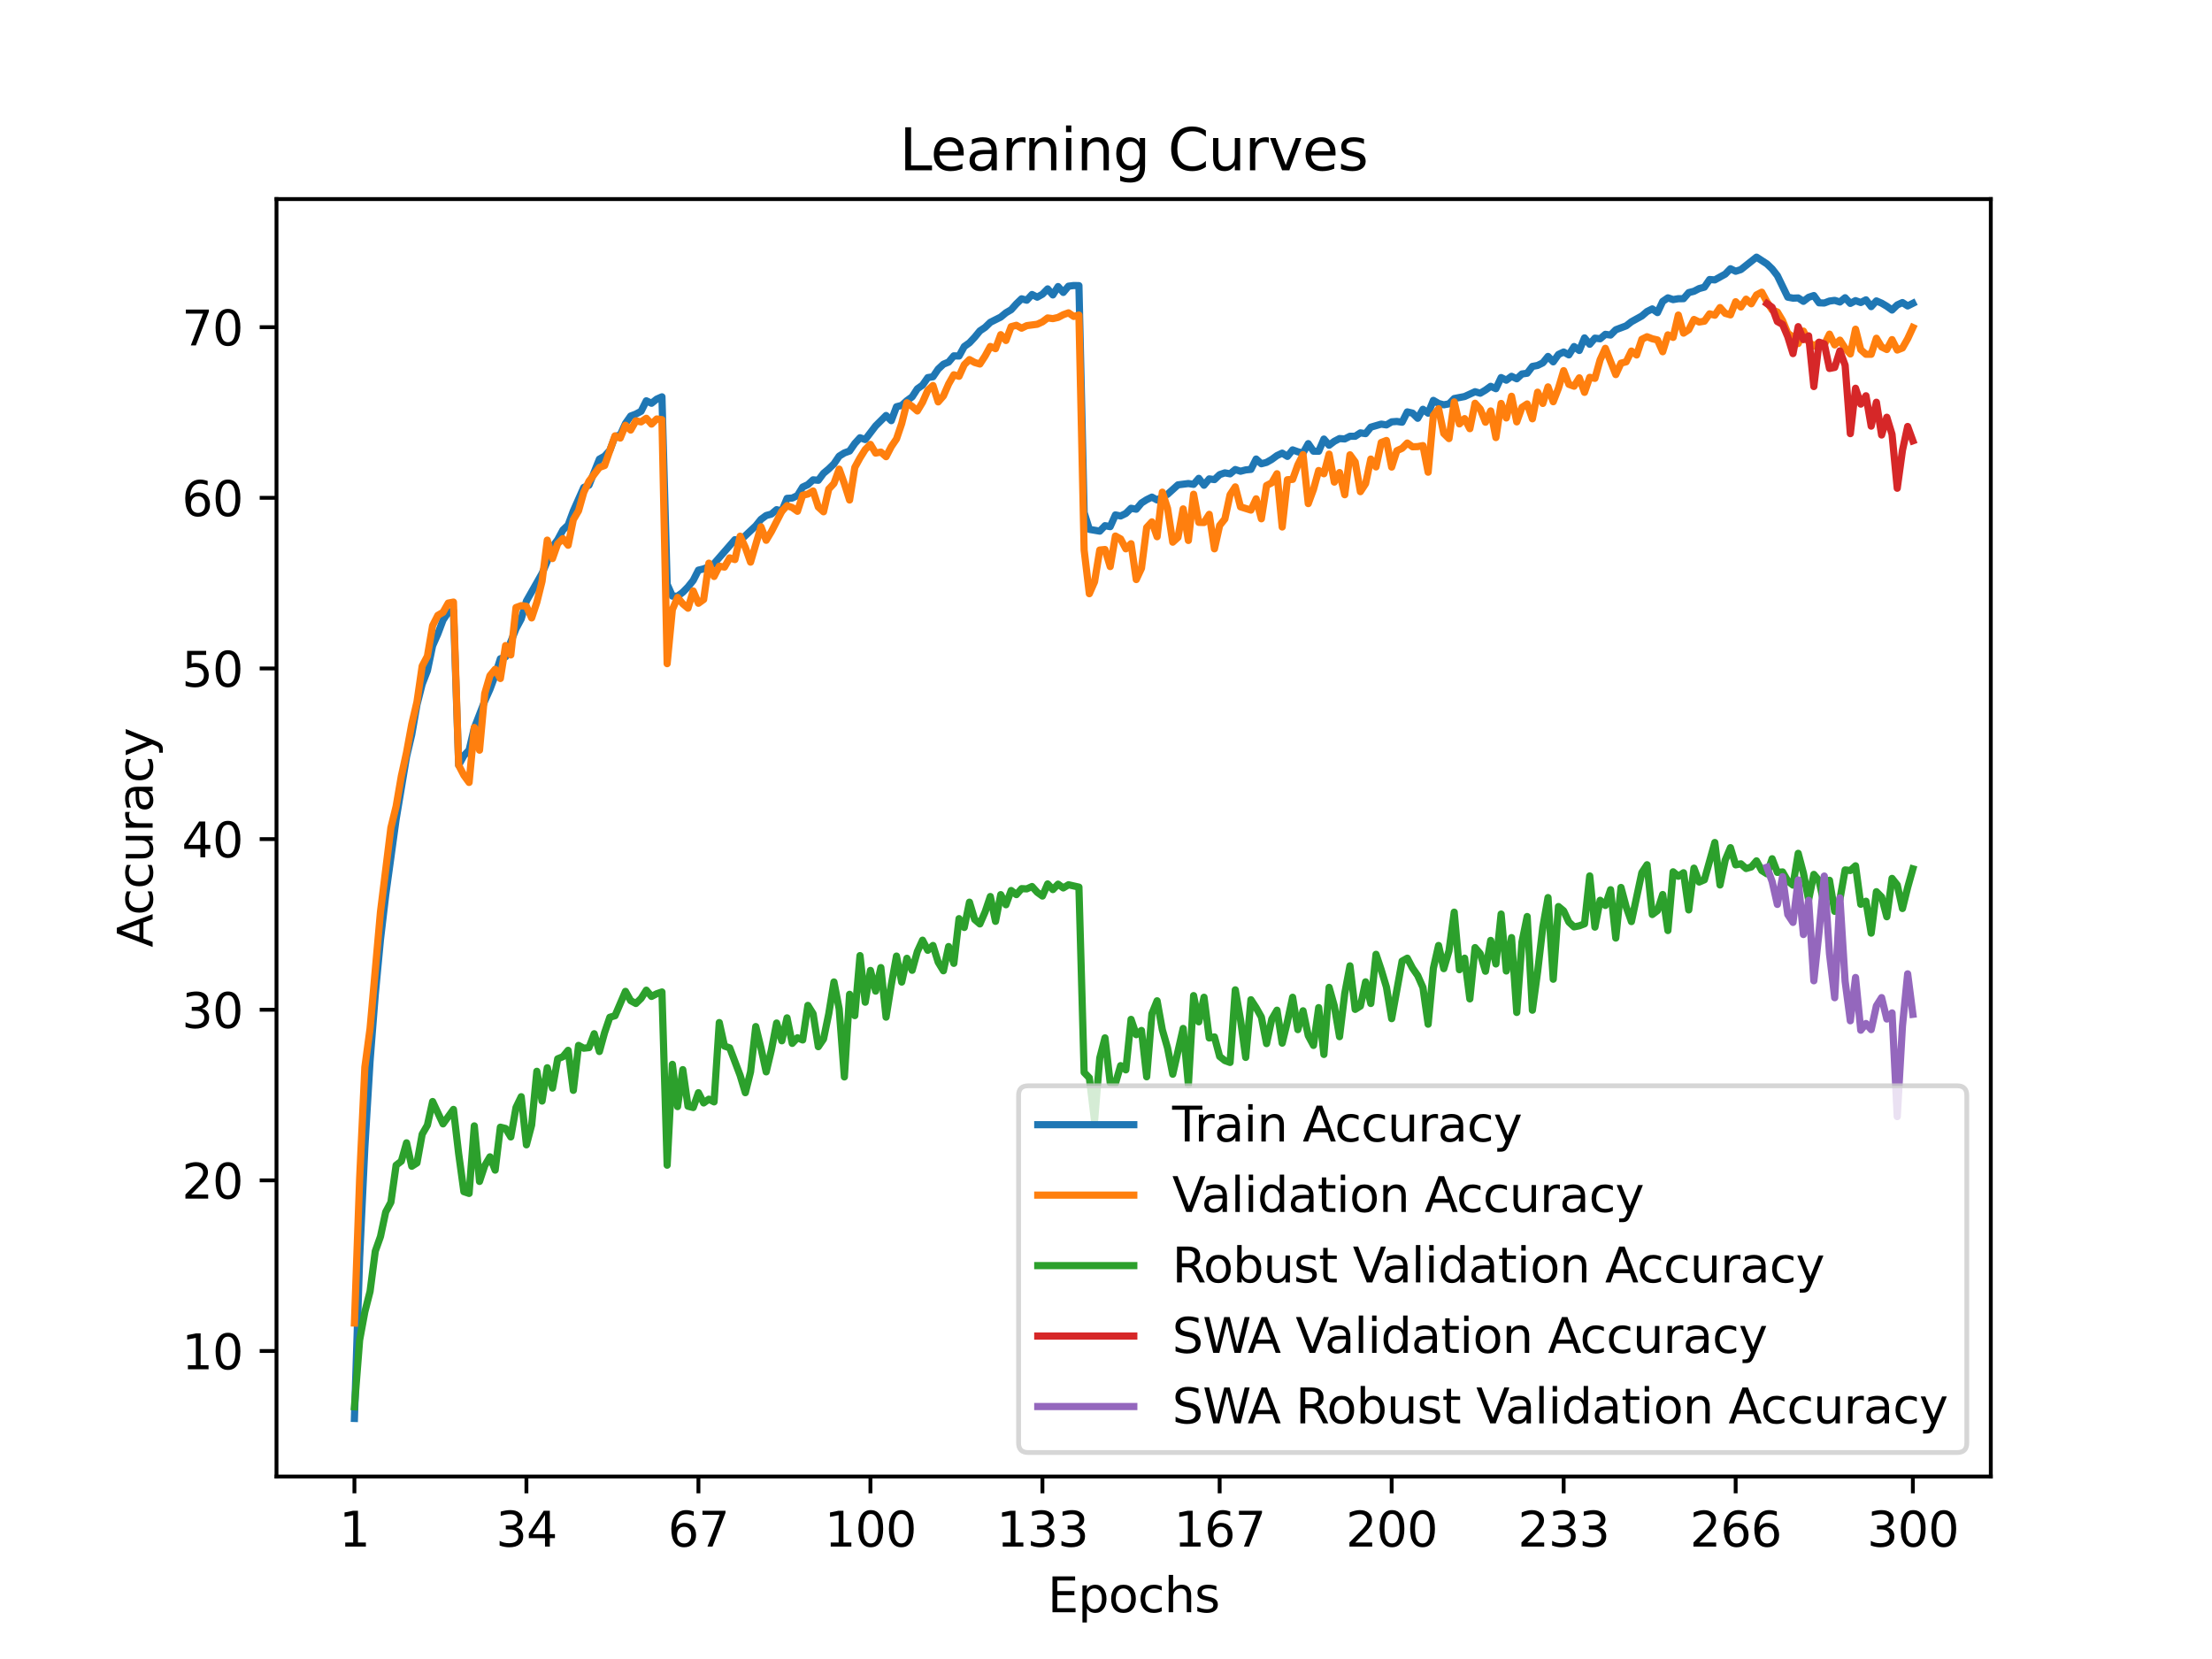 <?xml version="1.0" encoding="utf-8" standalone="no"?>
<!DOCTYPE svg PUBLIC "-//W3C//DTD SVG 1.1//EN"
  "http://www.w3.org/Graphics/SVG/1.1/DTD/svg11.dtd">
<svg xmlns:xlink="http://www.w3.org/1999/xlink" width="460.8pt" height="345.6pt" viewBox="0 0 460.8 345.6" xmlns="http://www.w3.org/2000/svg" version="1.1">
 <defs>
  <style type="text/css">*{stroke-linejoin: round; stroke-linecap: butt}</style>
 </defs>
 <g id="figure_1">
  <g id="patch_1">
   <path d="M 0 345.6 
L 460.8 345.6 
L 460.8 0 
L 0 0 
z
" style="fill: #ffffff"/>
  </g>
  <g id="axes_1">
   <g id="patch_2">
    <path d="M 57.6 307.584 
L 414.72 307.584 
L 414.72 41.472 
L 57.6 41.472 
z
" style="fill: #ffffff"/>
   </g>
   <g id="matplotlib.axis_1">
    <g id="xtick_1">
     <g id="line2d_1">
      <defs>
       <path id="m36e166d318" d="M 0 0 
L 0 3.5 
" style="stroke: #000000; stroke-width: 0.8"/>
      </defs>
      <g>
       <use xlink:href="#m36e166d318" x="73.833" y="307.584" style="stroke: #000000; stroke-width: 0.8"/>
      </g>
     </g>
     <g id="text_1">
      <!-- 1 -->
      <g transform="translate(70.651 322.182) scale(0.1 -0.1)">
       <defs>
        <path id="DejaVuSans-31" d="M 794 531 
L 1825 531 
L 1825 4091 
L 703 3866 
L 703 4441 
L 1819 4666 
L 2450 4666 
L 2450 531 
L 3481 531 
L 3481 0 
L 794 0 
L 794 531 
z
" transform="scale(0.016)"/>
       </defs>
       <use xlink:href="#DejaVuSans-31"/>
      </g>
     </g>
    </g>
    <g id="xtick_2">
     <g id="line2d_2">
      <g>
       <use xlink:href="#m36e166d318" x="109.664" y="307.584" style="stroke: #000000; stroke-width: 0.8"/>
      </g>
     </g>
     <g id="text_2">
      <!-- 34 -->
      <g transform="translate(103.302 322.182) scale(0.1 -0.1)">
       <defs>
        <path id="DejaVuSans-33" d="M 2597 2516 
Q 3050 2419 3304 2112 
Q 3559 1806 3559 1356 
Q 3559 666 3084 287 
Q 2609 -91 1734 -91 
Q 1441 -91 1130 -33 
Q 819 25 488 141 
L 488 750 
Q 750 597 1062 519 
Q 1375 441 1716 441 
Q 2309 441 2620 675 
Q 2931 909 2931 1356 
Q 2931 1769 2642 2001 
Q 2353 2234 1838 2234 
L 1294 2234 
L 1294 2753 
L 1863 2753 
Q 2328 2753 2575 2939 
Q 2822 3125 2822 3475 
Q 2822 3834 2567 4026 
Q 2313 4219 1838 4219 
Q 1578 4219 1281 4162 
Q 984 4106 628 3988 
L 628 4550 
Q 988 4650 1302 4700 
Q 1616 4750 1894 4750 
Q 2613 4750 3031 4423 
Q 3450 4097 3450 3541 
Q 3450 3153 3228 2886 
Q 3006 2619 2597 2516 
z
" transform="scale(0.016)"/>
        <path id="DejaVuSans-34" d="M 2419 4116 
L 825 1625 
L 2419 1625 
L 2419 4116 
z
M 2253 4666 
L 3047 4666 
L 3047 1625 
L 3713 1625 
L 3713 1100 
L 3047 1100 
L 3047 0 
L 2419 0 
L 2419 1100 
L 313 1100 
L 313 1709 
L 2253 4666 
z
" transform="scale(0.016)"/>
       </defs>
       <use xlink:href="#DejaVuSans-33"/>
       <use xlink:href="#DejaVuSans-34" x="63.623"/>
      </g>
     </g>
    </g>
    <g id="xtick_3">
     <g id="line2d_3">
      <g>
       <use xlink:href="#m36e166d318" x="145.496" y="307.584" style="stroke: #000000; stroke-width: 0.8"/>
      </g>
     </g>
     <g id="text_3">
      <!-- 67 -->
      <g transform="translate(139.133 322.182) scale(0.1 -0.1)">
       <defs>
        <path id="DejaVuSans-36" d="M 2113 2584 
Q 1688 2584 1439 2293 
Q 1191 2003 1191 1497 
Q 1191 994 1439 701 
Q 1688 409 2113 409 
Q 2538 409 2786 701 
Q 3034 994 3034 1497 
Q 3034 2003 2786 2293 
Q 2538 2584 2113 2584 
z
M 3366 4563 
L 3366 3988 
Q 3128 4100 2886 4159 
Q 2644 4219 2406 4219 
Q 1781 4219 1451 3797 
Q 1122 3375 1075 2522 
Q 1259 2794 1537 2939 
Q 1816 3084 2150 3084 
Q 2853 3084 3261 2657 
Q 3669 2231 3669 1497 
Q 3669 778 3244 343 
Q 2819 -91 2113 -91 
Q 1303 -91 875 529 
Q 447 1150 447 2328 
Q 447 3434 972 4092 
Q 1497 4750 2381 4750 
Q 2619 4750 2861 4703 
Q 3103 4656 3366 4563 
z
" transform="scale(0.016)"/>
        <path id="DejaVuSans-37" d="M 525 4666 
L 3525 4666 
L 3525 4397 
L 1831 0 
L 1172 0 
L 2766 4134 
L 525 4134 
L 525 4666 
z
" transform="scale(0.016)"/>
       </defs>
       <use xlink:href="#DejaVuSans-36"/>
       <use xlink:href="#DejaVuSans-37" x="63.623"/>
      </g>
     </g>
    </g>
    <g id="xtick_4">
     <g id="line2d_4">
      <g>
       <use xlink:href="#m36e166d318" x="181.327" y="307.584" style="stroke: #000000; stroke-width: 0.8"/>
      </g>
     </g>
     <g id="text_4">
      <!-- 100 -->
      <g transform="translate(171.783 322.182) scale(0.1 -0.1)">
       <defs>
        <path id="DejaVuSans-30" d="M 2034 4250 
Q 1547 4250 1301 3770 
Q 1056 3291 1056 2328 
Q 1056 1369 1301 889 
Q 1547 409 2034 409 
Q 2525 409 2770 889 
Q 3016 1369 3016 2328 
Q 3016 3291 2770 3770 
Q 2525 4250 2034 4250 
z
M 2034 4750 
Q 2819 4750 3233 4129 
Q 3647 3509 3647 2328 
Q 3647 1150 3233 529 
Q 2819 -91 2034 -91 
Q 1250 -91 836 529 
Q 422 1150 422 2328 
Q 422 3509 836 4129 
Q 1250 4750 2034 4750 
z
" transform="scale(0.016)"/>
       </defs>
       <use xlink:href="#DejaVuSans-31"/>
       <use xlink:href="#DejaVuSans-30" x="63.623"/>
       <use xlink:href="#DejaVuSans-30" x="127.246"/>
      </g>
     </g>
    </g>
    <g id="xtick_5">
     <g id="line2d_5">
      <g>
       <use xlink:href="#m36e166d318" x="217.158" y="307.584" style="stroke: #000000; stroke-width: 0.8"/>
      </g>
     </g>
     <g id="text_5">
      <!-- 133 -->
      <g transform="translate(207.615 322.182) scale(0.1 -0.1)">
       <use xlink:href="#DejaVuSans-31"/>
       <use xlink:href="#DejaVuSans-33" x="63.623"/>
       <use xlink:href="#DejaVuSans-33" x="127.246"/>
      </g>
     </g>
    </g>
    <g id="xtick_6">
     <g id="line2d_6">
      <g>
       <use xlink:href="#m36e166d318" x="254.076" y="307.584" style="stroke: #000000; stroke-width: 0.8"/>
      </g>
     </g>
     <g id="text_6">
      <!-- 167 -->
      <g transform="translate(244.532 322.182) scale(0.1 -0.1)">
       <use xlink:href="#DejaVuSans-31"/>
       <use xlink:href="#DejaVuSans-36" x="63.623"/>
       <use xlink:href="#DejaVuSans-37" x="127.246"/>
      </g>
     </g>
    </g>
    <g id="xtick_7">
     <g id="line2d_7">
      <g>
       <use xlink:href="#m36e166d318" x="289.907" y="307.584" style="stroke: #000000; stroke-width: 0.8"/>
      </g>
     </g>
     <g id="text_7">
      <!-- 200 -->
      <g transform="translate(280.363 322.182) scale(0.1 -0.1)">
       <defs>
        <path id="DejaVuSans-32" d="M 1228 531 
L 3431 531 
L 3431 0 
L 469 0 
L 469 531 
Q 828 903 1448 1529 
Q 2069 2156 2228 2338 
Q 2531 2678 2651 2914 
Q 2772 3150 2772 3378 
Q 2772 3750 2511 3984 
Q 2250 4219 1831 4219 
Q 1534 4219 1204 4116 
Q 875 4013 500 3803 
L 500 4441 
Q 881 4594 1212 4672 
Q 1544 4750 1819 4750 
Q 2544 4750 2975 4387 
Q 3406 4025 3406 3419 
Q 3406 3131 3298 2873 
Q 3191 2616 2906 2266 
Q 2828 2175 2409 1742 
Q 1991 1309 1228 531 
z
" transform="scale(0.016)"/>
       </defs>
       <use xlink:href="#DejaVuSans-32"/>
       <use xlink:href="#DejaVuSans-30" x="63.623"/>
       <use xlink:href="#DejaVuSans-30" x="127.246"/>
      </g>
     </g>
    </g>
    <g id="xtick_8">
     <g id="line2d_8">
      <g>
       <use xlink:href="#m36e166d318" x="325.739" y="307.584" style="stroke: #000000; stroke-width: 0.8"/>
      </g>
     </g>
     <g id="text_8">
      <!-- 233 -->
      <g transform="translate(316.195 322.182) scale(0.1 -0.1)">
       <use xlink:href="#DejaVuSans-32"/>
       <use xlink:href="#DejaVuSans-33" x="63.623"/>
       <use xlink:href="#DejaVuSans-33" x="127.246"/>
      </g>
     </g>
    </g>
    <g id="xtick_9">
     <g id="line2d_9">
      <g>
       <use xlink:href="#m36e166d318" x="361.57" y="307.584" style="stroke: #000000; stroke-width: 0.8"/>
      </g>
     </g>
     <g id="text_9">
      <!-- 266 -->
      <g transform="translate(352.026 322.182) scale(0.1 -0.1)">
       <use xlink:href="#DejaVuSans-32"/>
       <use xlink:href="#DejaVuSans-36" x="63.623"/>
       <use xlink:href="#DejaVuSans-36" x="127.246"/>
      </g>
     </g>
    </g>
    <g id="xtick_10">
     <g id="line2d_10">
      <g>
       <use xlink:href="#m36e166d318" x="398.487" y="307.584" style="stroke: #000000; stroke-width: 0.8"/>
      </g>
     </g>
     <g id="text_10">
      <!-- 300 -->
      <g transform="translate(388.944 322.182) scale(0.1 -0.1)">
       <use xlink:href="#DejaVuSans-33"/>
       <use xlink:href="#DejaVuSans-30" x="63.623"/>
       <use xlink:href="#DejaVuSans-30" x="127.246"/>
      </g>
     </g>
    </g>
    <g id="text_11">
     <!-- Epochs -->
     <g transform="translate(218.244 335.861) scale(0.1 -0.1)">
      <defs>
       <path id="DejaVuSans-45" d="M 628 4666 
L 3578 4666 
L 3578 4134 
L 1259 4134 
L 1259 2753 
L 3481 2753 
L 3481 2222 
L 1259 2222 
L 1259 531 
L 3634 531 
L 3634 0 
L 628 0 
L 628 4666 
z
" transform="scale(0.016)"/>
       <path id="DejaVuSans-70" d="M 1159 525 
L 1159 -1331 
L 581 -1331 
L 581 3500 
L 1159 3500 
L 1159 2969 
Q 1341 3281 1617 3432 
Q 1894 3584 2278 3584 
Q 2916 3584 3314 3078 
Q 3713 2572 3713 1747 
Q 3713 922 3314 415 
Q 2916 -91 2278 -91 
Q 1894 -91 1617 61 
Q 1341 213 1159 525 
z
M 3116 1747 
Q 3116 2381 2855 2742 
Q 2594 3103 2138 3103 
Q 1681 3103 1420 2742 
Q 1159 2381 1159 1747 
Q 1159 1113 1420 752 
Q 1681 391 2138 391 
Q 2594 391 2855 752 
Q 3116 1113 3116 1747 
z
" transform="scale(0.016)"/>
       <path id="DejaVuSans-6f" d="M 1959 3097 
Q 1497 3097 1228 2736 
Q 959 2375 959 1747 
Q 959 1119 1226 758 
Q 1494 397 1959 397 
Q 2419 397 2687 759 
Q 2956 1122 2956 1747 
Q 2956 2369 2687 2733 
Q 2419 3097 1959 3097 
z
M 1959 3584 
Q 2709 3584 3137 3096 
Q 3566 2609 3566 1747 
Q 3566 888 3137 398 
Q 2709 -91 1959 -91 
Q 1206 -91 779 398 
Q 353 888 353 1747 
Q 353 2609 779 3096 
Q 1206 3584 1959 3584 
z
" transform="scale(0.016)"/>
       <path id="DejaVuSans-63" d="M 3122 3366 
L 3122 2828 
Q 2878 2963 2633 3030 
Q 2388 3097 2138 3097 
Q 1578 3097 1268 2742 
Q 959 2388 959 1747 
Q 959 1106 1268 751 
Q 1578 397 2138 397 
Q 2388 397 2633 464 
Q 2878 531 3122 666 
L 3122 134 
Q 2881 22 2623 -34 
Q 2366 -91 2075 -91 
Q 1284 -91 818 406 
Q 353 903 353 1747 
Q 353 2603 823 3093 
Q 1294 3584 2113 3584 
Q 2378 3584 2631 3529 
Q 2884 3475 3122 3366 
z
" transform="scale(0.016)"/>
       <path id="DejaVuSans-68" d="M 3513 2113 
L 3513 0 
L 2938 0 
L 2938 2094 
Q 2938 2591 2744 2837 
Q 2550 3084 2163 3084 
Q 1697 3084 1428 2787 
Q 1159 2491 1159 1978 
L 1159 0 
L 581 0 
L 581 4863 
L 1159 4863 
L 1159 2956 
Q 1366 3272 1645 3428 
Q 1925 3584 2291 3584 
Q 2894 3584 3203 3211 
Q 3513 2838 3513 2113 
z
" transform="scale(0.016)"/>
       <path id="DejaVuSans-73" d="M 2834 3397 
L 2834 2853 
Q 2591 2978 2328 3040 
Q 2066 3103 1784 3103 
Q 1356 3103 1142 2972 
Q 928 2841 928 2578 
Q 928 2378 1081 2264 
Q 1234 2150 1697 2047 
L 1894 2003 
Q 2506 1872 2764 1633 
Q 3022 1394 3022 966 
Q 3022 478 2636 193 
Q 2250 -91 1575 -91 
Q 1294 -91 989 -36 
Q 684 19 347 128 
L 347 722 
Q 666 556 975 473 
Q 1284 391 1588 391 
Q 1994 391 2212 530 
Q 2431 669 2431 922 
Q 2431 1156 2273 1281 
Q 2116 1406 1581 1522 
L 1381 1569 
Q 847 1681 609 1914 
Q 372 2147 372 2553 
Q 372 3047 722 3315 
Q 1072 3584 1716 3584 
Q 2034 3584 2315 3537 
Q 2597 3491 2834 3397 
z
" transform="scale(0.016)"/>
      </defs>
      <use xlink:href="#DejaVuSans-45"/>
      <use xlink:href="#DejaVuSans-70" x="63.184"/>
      <use xlink:href="#DejaVuSans-6f" x="126.66"/>
      <use xlink:href="#DejaVuSans-63" x="187.842"/>
      <use xlink:href="#DejaVuSans-68" x="242.822"/>
      <use xlink:href="#DejaVuSans-73" x="306.201"/>
     </g>
    </g>
   </g>
   <g id="matplotlib.axis_2">
    <g id="ytick_1">
     <g id="line2d_11">
      <defs>
       <path id="m5ffdb6a562" d="M 0 0 
L -3.5 0 
" style="stroke: #000000; stroke-width: 0.8"/>
      </defs>
      <g>
       <use xlink:href="#m5ffdb6a562" x="57.6" y="281.442" style="stroke: #000000; stroke-width: 0.8"/>
      </g>
     </g>
     <g id="text_12">
      <!-- 10 -->
      <g transform="translate(37.875 285.241) scale(0.1 -0.1)">
       <use xlink:href="#DejaVuSans-31"/>
       <use xlink:href="#DejaVuSans-30" x="63.623"/>
      </g>
     </g>
    </g>
    <g id="ytick_2">
     <g id="line2d_12">
      <g>
       <use xlink:href="#m5ffdb6a562" x="57.6" y="245.894" style="stroke: #000000; stroke-width: 0.8"/>
      </g>
     </g>
     <g id="text_13">
      <!-- 20 -->
      <g transform="translate(37.875 249.693) scale(0.1 -0.1)">
       <use xlink:href="#DejaVuSans-32"/>
       <use xlink:href="#DejaVuSans-30" x="63.623"/>
      </g>
     </g>
    </g>
    <g id="ytick_3">
     <g id="line2d_13">
      <g>
       <use xlink:href="#m5ffdb6a562" x="57.6" y="210.346" style="stroke: #000000; stroke-width: 0.8"/>
      </g>
     </g>
     <g id="text_14">
      <!-- 30 -->
      <g transform="translate(37.875 214.145) scale(0.1 -0.1)">
       <use xlink:href="#DejaVuSans-33"/>
       <use xlink:href="#DejaVuSans-30" x="63.623"/>
      </g>
     </g>
    </g>
    <g id="ytick_4">
     <g id="line2d_14">
      <g>
       <use xlink:href="#m5ffdb6a562" x="57.6" y="174.798" style="stroke: #000000; stroke-width: 0.8"/>
      </g>
     </g>
     <g id="text_15">
      <!-- 40 -->
      <g transform="translate(37.875 178.597) scale(0.1 -0.1)">
       <use xlink:href="#DejaVuSans-34"/>
       <use xlink:href="#DejaVuSans-30" x="63.623"/>
      </g>
     </g>
    </g>
    <g id="ytick_5">
     <g id="line2d_15">
      <g>
       <use xlink:href="#m5ffdb6a562" x="57.6" y="139.25" style="stroke: #000000; stroke-width: 0.8"/>
      </g>
     </g>
     <g id="text_16">
      <!-- 50 -->
      <g transform="translate(37.875 143.049) scale(0.1 -0.1)">
       <defs>
        <path id="DejaVuSans-35" d="M 691 4666 
L 3169 4666 
L 3169 4134 
L 1269 4134 
L 1269 2991 
Q 1406 3038 1543 3061 
Q 1681 3084 1819 3084 
Q 2600 3084 3056 2656 
Q 3513 2228 3513 1497 
Q 3513 744 3044 326 
Q 2575 -91 1722 -91 
Q 1428 -91 1123 -41 
Q 819 9 494 109 
L 494 744 
Q 775 591 1075 516 
Q 1375 441 1709 441 
Q 2250 441 2565 725 
Q 2881 1009 2881 1497 
Q 2881 1984 2565 2268 
Q 2250 2553 1709 2553 
Q 1456 2553 1204 2497 
Q 953 2441 691 2322 
L 691 4666 
z
" transform="scale(0.016)"/>
       </defs>
       <use xlink:href="#DejaVuSans-35"/>
       <use xlink:href="#DejaVuSans-30" x="63.623"/>
      </g>
     </g>
    </g>
    <g id="ytick_6">
     <g id="line2d_16">
      <g>
       <use xlink:href="#m5ffdb6a562" x="57.6" y="103.702" style="stroke: #000000; stroke-width: 0.8"/>
      </g>
     </g>
     <g id="text_17">
      <!-- 60 -->
      <g transform="translate(37.875 107.501) scale(0.1 -0.1)">
       <use xlink:href="#DejaVuSans-36"/>
       <use xlink:href="#DejaVuSans-30" x="63.623"/>
      </g>
     </g>
    </g>
    <g id="ytick_7">
     <g id="line2d_17">
      <g>
       <use xlink:href="#m5ffdb6a562" x="57.6" y="68.154" style="stroke: #000000; stroke-width: 0.8"/>
      </g>
     </g>
     <g id="text_18">
      <!-- 70 -->
      <g transform="translate(37.875 71.953) scale(0.1 -0.1)">
       <use xlink:href="#DejaVuSans-37"/>
       <use xlink:href="#DejaVuSans-30" x="63.623"/>
      </g>
     </g>
    </g>
    <g id="text_19">
     <!-- Accuracy -->
     <g transform="translate(31.795 197.356) rotate(-90) scale(0.1 -0.1)">
      <defs>
       <path id="DejaVuSans-41" d="M 2188 4044 
L 1331 1722 
L 3047 1722 
L 2188 4044 
z
M 1831 4666 
L 2547 4666 
L 4325 0 
L 3669 0 
L 3244 1197 
L 1141 1197 
L 716 0 
L 50 0 
L 1831 4666 
z
" transform="scale(0.016)"/>
       <path id="DejaVuSans-75" d="M 544 1381 
L 544 3500 
L 1119 3500 
L 1119 1403 
Q 1119 906 1312 657 
Q 1506 409 1894 409 
Q 2359 409 2629 706 
Q 2900 1003 2900 1516 
L 2900 3500 
L 3475 3500 
L 3475 0 
L 2900 0 
L 2900 538 
Q 2691 219 2414 64 
Q 2138 -91 1772 -91 
Q 1169 -91 856 284 
Q 544 659 544 1381 
z
M 1991 3584 
L 1991 3584 
z
" transform="scale(0.016)"/>
       <path id="DejaVuSans-72" d="M 2631 2963 
Q 2534 3019 2420 3045 
Q 2306 3072 2169 3072 
Q 1681 3072 1420 2755 
Q 1159 2438 1159 1844 
L 1159 0 
L 581 0 
L 581 3500 
L 1159 3500 
L 1159 2956 
Q 1341 3275 1631 3429 
Q 1922 3584 2338 3584 
Q 2397 3584 2469 3576 
Q 2541 3569 2628 3553 
L 2631 2963 
z
" transform="scale(0.016)"/>
       <path id="DejaVuSans-61" d="M 2194 1759 
Q 1497 1759 1228 1600 
Q 959 1441 959 1056 
Q 959 750 1161 570 
Q 1363 391 1709 391 
Q 2188 391 2477 730 
Q 2766 1069 2766 1631 
L 2766 1759 
L 2194 1759 
z
M 3341 1997 
L 3341 0 
L 2766 0 
L 2766 531 
Q 2569 213 2275 61 
Q 1981 -91 1556 -91 
Q 1019 -91 701 211 
Q 384 513 384 1019 
Q 384 1609 779 1909 
Q 1175 2209 1959 2209 
L 2766 2209 
L 2766 2266 
Q 2766 2663 2505 2880 
Q 2244 3097 1772 3097 
Q 1472 3097 1187 3025 
Q 903 2953 641 2809 
L 641 3341 
Q 956 3463 1253 3523 
Q 1550 3584 1831 3584 
Q 2591 3584 2966 3190 
Q 3341 2797 3341 1997 
z
" transform="scale(0.016)"/>
       <path id="DejaVuSans-79" d="M 2059 -325 
Q 1816 -950 1584 -1140 
Q 1353 -1331 966 -1331 
L 506 -1331 
L 506 -850 
L 844 -850 
Q 1081 -850 1212 -737 
Q 1344 -625 1503 -206 
L 1606 56 
L 191 3500 
L 800 3500 
L 1894 763 
L 2988 3500 
L 3597 3500 
L 2059 -325 
z
" transform="scale(0.016)"/>
      </defs>
      <use xlink:href="#DejaVuSans-41"/>
      <use xlink:href="#DejaVuSans-63" x="66.658"/>
      <use xlink:href="#DejaVuSans-63" x="121.639"/>
      <use xlink:href="#DejaVuSans-75" x="176.619"/>
      <use xlink:href="#DejaVuSans-72" x="239.998"/>
      <use xlink:href="#DejaVuSans-61" x="281.111"/>
      <use xlink:href="#DejaVuSans-63" x="342.391"/>
      <use xlink:href="#DejaVuSans-79" x="397.371"/>
     </g>
    </g>
   </g>
   <g id="line2d_18">
    <path d="M 73.833 295.488 
L 74.919 261.955 
L 76.004 239 
L 77.09 221.017 
L 78.176 207.166 
L 79.262 195.68 
L 80.348 186.454 
L 82.519 170.662 
L 84.691 157.636 
L 85.777 153.01 
L 86.862 146.803 
L 87.948 142.522 
L 89.034 139.724 
L 90.12 134.527 
L 91.206 132.067 
L 92.291 129.176 
L 93.377 127.541 
L 94.463 127.26 
L 95.549 159.402 
L 96.635 157.415 
L 97.72 156.26 
L 98.806 151.645 
L 100.978 146.035 
L 102.064 143.6 
L 103.149 140.691 
L 104.235 137.232 
L 105.321 136.827 
L 106.407 133.695 
L 107.493 130.968 
L 108.578 128.938 
L 109.664 125.212 
L 112.922 119.467 
L 114.007 116.904 
L 115.093 113.903 
L 116.179 112.435 
L 117.265 110.412 
L 118.351 109.374 
L 119.436 106.441 
L 121.608 101.549 
L 122.694 101.072 
L 124.865 95.647 
L 125.951 95.025 
L 127.037 93.823 
L 128.123 90.912 
L 129.209 90.613 
L 130.294 88.224 
L 131.38 86.67 
L 132.466 86.258 
L 133.552 85.678 
L 134.638 83.496 
L 135.723 84.008 
L 136.809 83.144 
L 137.895 82.667 
L 138.981 121.71 
L 140.067 124.178 
L 141.152 124.199 
L 142.238 123.381 
L 143.324 122.272 
L 144.41 120.91 
L 145.496 118.77 
L 146.581 118.511 
L 147.667 118.041 
L 148.753 117.409 
L 153.096 112.424 
L 154.182 112.616 
L 157.439 109.544 
L 158.525 108.193 
L 159.611 107.39 
L 160.697 107.095 
L 161.783 106.174 
L 162.868 106.466 
L 163.954 103.817 
L 165.04 103.757 
L 166.126 103.23 
L 167.212 101.464 
L 168.297 100.959 
L 169.383 99.96 
L 170.469 100.052 
L 171.555 98.594 
L 172.641 97.688 
L 173.726 96.625 
L 174.812 95.025 
L 175.898 94.35 
L 176.984 93.955 
L 178.07 92.387 
L 179.155 91.193 
L 180.241 91.566 
L 182.413 88.722 
L 184.584 86.557 
L 185.67 87.63 
L 186.756 84.733 
L 187.842 84.452 
L 188.928 83.467 
L 190.013 82.674 
L 191.099 81 
L 192.185 80.225 
L 193.271 78.664 
L 194.357 78.486 
L 195.442 76.89 
L 196.528 75.873 
L 197.614 75.422 
L 198.7 74.128 
L 199.786 74.167 
L 200.871 72.187 
L 201.957 71.411 
L 203.043 70.253 
L 204.129 68.93 
L 205.215 68.198 
L 206.3 67.145 
L 208.472 66.054 
L 209.558 65.158 
L 210.644 64.518 
L 211.729 63.295 
L 212.815 62.25 
L 213.901 62.538 
L 214.987 61.35 
L 216.073 61.905 
L 217.158 61.29 
L 218.244 60.184 
L 219.33 61.439 
L 220.416 59.697 
L 221.502 60.917 
L 222.587 59.619 
L 223.673 59.48 
L 224.759 59.502 
L 225.845 106.782 
L 226.931 110.273 
L 229.102 110.647 
L 230.188 109.509 
L 231.274 109.708 
L 232.36 107.266 
L 233.445 107.49 
L 234.531 106.96 
L 235.617 105.883 
L 236.703 106.078 
L 237.789 104.784 
L 238.875 104.091 
L 239.96 103.561 
L 241.046 104.148 
L 243.218 102.964 
L 245.389 101.005 
L 247.561 100.728 
L 248.647 100.898 
L 249.733 99.647 
L 250.818 101.083 
L 251.904 99.761 
L 252.99 99.91 
L 254.076 98.875 
L 255.162 98.506 
L 256.247 98.708 
L 257.333 97.812 
L 258.419 98.168 
L 259.505 97.887 
L 260.591 97.784 
L 261.676 95.626 
L 262.762 96.611 
L 263.848 96.323 
L 264.934 95.701 
L 266.02 94.908 
L 267.105 94.396 
L 268.191 95.075 
L 269.277 93.72 
L 270.363 94.111 
L 271.449 94.378 
L 272.534 92.419 
L 273.62 93.991 
L 274.706 94.008 
L 275.792 91.466 
L 276.878 92.753 
L 277.963 91.932 
L 279.049 91.363 
L 280.135 91.438 
L 281.221 90.887 
L 282.307 90.883 
L 283.392 90.176 
L 284.478 90.332 
L 285.564 88.988 
L 287.736 88.352 
L 288.821 88.519 
L 289.907 87.876 
L 290.993 87.794 
L 292.079 87.954 
L 293.165 85.806 
L 294.25 86.059 
L 295.336 87.136 
L 296.422 85.263 
L 297.508 86.073 
L 298.594 83.407 
L 299.679 84.047 
L 300.765 84.331 
L 301.851 84.132 
L 302.937 83.023 
L 305.108 82.603 
L 307.28 81.601 
L 308.366 81.91 
L 309.452 81.263 
L 310.537 80.477 
L 311.623 80.968 
L 312.709 78.657 
L 313.795 79.201 
L 314.881 78.394 
L 315.966 78.909 
L 317.052 77.903 
L 318.138 77.754 
L 319.224 76.332 
L 320.31 76.126 
L 321.395 75.592 
L 322.481 74.252 
L 323.567 75.379 
L 324.653 73.843 
L 325.739 73.331 
L 326.824 73.929 
L 327.91 72.194 
L 328.996 73.011 
L 330.082 70.391 
L 331.168 71.717 
L 332.253 70.441 
L 333.339 70.576 
L 334.425 69.648 
L 335.511 69.794 
L 336.597 68.695 
L 338.768 67.878 
L 339.854 67.028 
L 342.026 65.823 
L 343.111 64.895 
L 344.197 64.354 
L 345.283 65.122 
L 346.369 62.794 
L 347.455 62.047 
L 348.54 62.41 
L 349.626 62.225 
L 350.712 62.218 
L 351.798 60.952 
L 352.884 60.678 
L 353.969 60.113 
L 355.055 59.822 
L 356.141 58.229 
L 357.227 58.307 
L 359.398 57.102 
L 360.484 55.986 
L 361.57 56.508 
L 362.656 56.16 
L 365.913 53.568 
L 368.085 54.976 
L 369.171 56.025 
L 370.256 57.415 
L 372.428 61.905 
L 373.514 62.108 
L 374.6 62.068 
L 375.685 62.772 
L 376.771 61.933 
L 377.857 61.571 
L 378.943 63.082 
L 380.029 63.124 
L 381.114 62.716 
L 382.2 62.57 
L 383.286 62.915 
L 384.372 62.026 
L 385.458 63.206 
L 386.543 62.627 
L 387.629 63.021 
L 388.715 62.463 
L 389.801 63.874 
L 390.887 62.684 
L 391.972 63.153 
L 393.058 63.796 
L 394.144 64.586 
L 395.23 63.526 
L 396.316 63.028 
L 397.401 63.732 
L 398.487 63.185 
L 398.487 63.185 
" clip-path="url(#p03457d9660)" style="fill: none; stroke: #1f77b4; stroke-width: 1.5; stroke-linecap: square"/>
   </g>
   <g id="line2d_19">
    <path d="M 73.833 275.612 
L 74.919 245.574 
L 76.004 222.325 
L 77.09 214.256 
L 79.262 189.941 
L 81.433 172.416 
L 82.519 167.973 
L 83.605 161.681 
L 84.691 156.739 
L 85.777 150.838 
L 86.862 146.217 
L 87.948 138.752 
L 89.034 136.69 
L 90.12 130.327 
L 91.206 128.194 
L 92.291 127.555 
L 93.377 125.635 
L 94.463 125.422 
L 95.549 159.406 
L 96.635 161.503 
L 97.72 162.996 
L 98.806 151.549 
L 99.892 156.277 
L 100.978 144.475 
L 102.064 140.743 
L 103.149 139.428 
L 104.235 141.347 
L 105.321 134.486 
L 106.407 136.442 
L 107.493 126.559 
L 108.578 126.168 
L 109.664 126.31 
L 110.75 128.728 
L 111.836 125.457 
L 112.922 121.085 
L 114.007 112.518 
L 115.093 116.357 
L 116.179 113.264 
L 117.265 112.198 
L 118.351 113.584 
L 119.436 108.252 
L 120.522 106.404 
L 121.608 102.564 
L 122.694 100.254 
L 124.865 97.374 
L 125.951 96.983 
L 128.123 90.798 
L 129.209 91.26 
L 130.294 88.594 
L 131.38 89.589 
L 132.466 87.67 
L 133.552 87.883 
L 134.638 87.137 
L 135.723 88.345 
L 136.809 87.279 
L 137.895 87.421 
L 138.981 138.255 
L 140.067 126.986 
L 141.152 124.462 
L 142.238 125.777 
L 143.324 126.701 
L 144.41 123.111 
L 145.496 125.671 
L 146.581 124.888 
L 147.667 117.317 
L 148.753 120.089 
L 149.839 117.957 
L 150.925 118.134 
L 152.01 116.215 
L 153.096 116.57 
L 154.182 111.7 
L 155.268 114.046 
L 156.354 117.103 
L 158.525 109.745 
L 159.611 112.553 
L 160.697 110.74 
L 162.868 106.51 
L 163.954 105.337 
L 165.04 105.728 
L 166.126 106.51 
L 167.212 103.169 
L 168.297 102.92 
L 169.383 102.28 
L 170.469 105.621 
L 171.555 106.617 
L 172.641 101.889 
L 173.726 100.716 
L 174.812 97.73 
L 175.898 100.751 
L 176.984 104.164 
L 178.07 97.374 
L 179.155 95.384 
L 180.241 93.642 
L 181.327 92.575 
L 182.413 94.388 
L 183.499 94.175 
L 184.584 95.135 
L 185.67 93.037 
L 186.756 91.438 
L 187.842 88.238 
L 188.928 83.902 
L 190.013 84.648 
L 191.099 85.608 
L 192.185 83.795 
L 193.271 81.307 
L 194.357 80.311 
L 195.442 83.724 
L 196.528 82.48 
L 197.614 79.991 
L 198.7 78.072 
L 199.786 78.392 
L 200.871 75.974 
L 201.957 74.908 
L 203.043 75.512 
L 204.129 75.832 
L 205.215 74.161 
L 206.3 72.171 
L 207.386 72.633 
L 208.472 69.718 
L 209.558 70.927 
L 210.644 68.047 
L 211.729 67.763 
L 212.815 68.367 
L 213.901 67.834 
L 216.073 67.55 
L 217.158 67.052 
L 218.244 66.234 
L 219.33 66.376 
L 220.416 66.128 
L 221.502 65.559 
L 222.587 65.168 
L 223.673 65.914 
L 224.759 65.63 
L 225.845 114.58 
L 226.931 123.68 
L 228.016 121.191 
L 229.102 114.58 
L 230.188 114.473 
L 231.274 118.028 
L 232.36 111.665 
L 233.445 112.269 
L 234.531 114.331 
L 235.617 113.264 
L 236.703 120.729 
L 237.789 118.383 
L 238.875 109.887 
L 239.96 108.714 
L 241.046 111.807 
L 242.132 102.529 
L 243.218 105.906 
L 244.304 112.944 
L 245.389 111.949 
L 246.475 106.012 
L 247.561 112.589 
L 248.647 102.955 
L 249.733 108.821 
L 250.818 108.856 
L 251.904 107.15 
L 252.99 114.331 
L 254.076 109.461 
L 255.162 108.11 
L 256.247 103.062 
L 257.333 101.427 
L 258.419 105.586 
L 260.591 106.261 
L 261.676 103.915 
L 262.762 108.074 
L 263.848 101.142 
L 264.934 100.574 
L 266.02 98.69 
L 267.105 109.781 
L 268.191 99.934 
L 269.277 99.863 
L 270.363 96.841 
L 271.449 94.708 
L 272.534 104.91 
L 273.62 101.96 
L 274.706 98.014 
L 275.792 98.69 
L 276.878 94.602 
L 277.963 100.431 
L 279.049 98.441 
L 280.135 103.062 
L 281.221 94.744 
L 282.307 96.237 
L 283.392 102.422 
L 284.478 100.751 
L 285.564 95.632 
L 286.65 97.268 
L 287.736 92.184 
L 288.821 91.758 
L 289.907 97.303 
L 290.993 93.891 
L 292.079 93.393 
L 293.165 92.291 
L 294.25 93.073 
L 295.336 93.037 
L 296.422 92.824 
L 297.508 98.37 
L 298.594 86.532 
L 299.679 85.146 
L 300.765 90.3 
L 301.851 91.367 
L 302.937 83.724 
L 304.023 88.31 
L 305.108 87.208 
L 306.194 89.305 
L 307.28 84.008 
L 308.366 85.217 
L 309.452 87.954 
L 310.537 85.608 
L 311.623 91.153 
L 312.709 84.044 
L 313.795 87.065 
L 314.881 82.551 
L 315.966 87.883 
L 317.052 84.861 
L 318.138 84.15 
L 319.224 87.243 
L 320.31 81.698 
L 321.395 84.044 
L 322.481 80.596 
L 323.567 83.688 
L 324.653 80.88 
L 325.739 77.219 
L 326.824 80.062 
L 327.91 80.453 
L 328.996 78.712 
L 330.082 81.733 
L 331.168 78.605 
L 332.253 78.818 
L 333.339 74.944 
L 334.425 72.562 
L 336.597 78.036 
L 337.682 75.655 
L 338.768 75.37 
L 339.854 73.131 
L 340.94 73.948 
L 342.026 70.678 
L 343.111 70.145 
L 344.197 70.571 
L 345.283 70.82 
L 346.369 73.273 
L 347.455 69.754 
L 348.54 70.287 
L 349.626 65.63 
L 350.712 69.398 
L 351.798 68.687 
L 352.884 66.554 
L 353.969 67.087 
L 355.055 66.91 
L 356.141 65.381 
L 357.227 65.666 
L 358.313 64.066 
L 359.398 65.274 
L 360.484 65.594 
L 361.57 62.857 
L 362.656 63.959 
L 363.742 62.324 
L 364.827 63.284 
L 365.913 61.435 
L 366.999 60.867 
L 368.085 62.893 
L 369.171 64.564 
L 370.256 64.99 
L 371.342 66.803 
L 372.428 69.434 
L 373.514 70.18 
L 374.6 71.566 
L 375.685 68.971 
L 376.771 71.211 
L 377.857 72.1 
L 378.943 71.353 
L 380.029 71.815 
L 381.114 69.611 
L 382.2 71.851 
L 383.286 70.856 
L 384.372 72.526 
L 385.458 73.735 
L 386.543 68.58 
L 387.629 72.846 
L 388.715 73.806 
L 389.801 73.806 
L 390.887 70.464 
L 391.972 72.277 
L 393.058 72.811 
L 394.144 70.749 
L 395.23 72.917 
L 396.316 72.491 
L 397.401 70.571 
L 398.487 68.225 
L 398.487 68.225 
" clip-path="url(#p03457d9660)" style="fill: none; stroke: #ff7f0e; stroke-width: 1.5; stroke-linecap: square"/>
   </g>
   <g id="line2d_20">
    <path d="M 73.833 293.062 
L 74.919 279.162 
L 76.004 273.278 
L 77.09 269.037 
L 78.176 260.652 
L 79.262 257.588 
L 80.348 252.489 
L 81.433 250.454 
L 82.519 242.731 
L 83.605 241.898 
L 84.691 238.073 
L 85.777 242.952 
L 86.862 242.265 
L 87.948 236.284 
L 89.034 234.396 
L 90.12 229.468 
L 92.291 234.126 
L 94.463 231.111 
L 95.549 240.353 
L 96.635 248.247 
L 97.72 248.615 
L 98.806 234.543 
L 99.892 246.114 
L 100.978 242.829 
L 102.064 240.991 
L 103.149 243.761 
L 104.235 234.813 
L 105.321 235.082 
L 106.407 236.847 
L 107.493 230.719 
L 108.578 228.463 
L 109.664 238.49 
L 110.75 234.371 
L 111.836 223.168 
L 112.922 229.37 
L 114.007 222.432 
L 115.093 226.673 
L 116.179 220.569 
L 117.265 220.128 
L 118.351 218.804 
L 119.436 227.139 
L 120.522 217.774 
L 121.608 218.363 
L 122.694 218.24 
L 123.78 215.347 
L 124.865 219.049 
L 125.951 215.102 
L 127.037 211.915 
L 128.123 211.596 
L 130.294 206.521 
L 131.38 208.458 
L 132.466 209.046 
L 133.552 207.992 
L 134.638 206.276 
L 135.723 207.576 
L 136.809 207.012 
L 137.895 206.644 
L 138.981 242.731 
L 140.067 221.721 
L 141.152 230.522 
L 142.238 222.824 
L 143.324 230.449 
L 144.41 230.719 
L 145.496 227.63 
L 146.581 229.762 
L 147.667 228.978 
L 148.753 229.542 
L 149.839 213.018 
L 150.925 217.921 
L 152.01 218.289 
L 154.182 224.026 
L 155.268 227.63 
L 156.354 223.29 
L 157.439 213.852 
L 158.525 218.313 
L 159.611 223.29 
L 160.697 218.73 
L 161.783 213.116 
L 162.868 216.818 
L 163.954 212.037 
L 165.04 217.357 
L 166.126 216.181 
L 167.212 216.646 
L 168.297 209.439 
L 169.383 211.179 
L 170.469 218.044 
L 171.555 216.45 
L 172.641 211.204 
L 173.726 204.56 
L 174.812 210.15 
L 175.898 224.344 
L 176.984 207.134 
L 178.07 211.572 
L 179.155 199.069 
L 180.241 208.777 
L 181.327 202.158 
L 182.413 206.472 
L 183.499 201.569 
L 184.584 211.89 
L 185.67 205.148 
L 186.756 199.167 
L 187.842 204.585 
L 188.928 199.632 
L 190.013 202.133 
L 191.099 198.235 
L 192.185 195.857 
L 193.271 197.965 
L 194.357 196.96 
L 195.442 200.441 
L 196.528 202.231 
L 197.614 197.181 
L 198.7 200.687 
L 199.786 191.371 
L 200.871 193.209 
L 201.957 187.938 
L 203.043 191.542 
L 204.129 192.474 
L 205.215 189.973 
L 206.3 186.762 
L 207.386 191.934 
L 208.472 186.369 
L 209.558 188.478 
L 210.644 185.511 
L 211.729 186.369 
L 212.815 185.119 
L 213.901 185.168 
L 214.987 184.678 
L 216.073 185.879 
L 217.158 186.664 
L 218.244 184.138 
L 219.33 185.315 
L 220.416 184.187 
L 221.502 184.972 
L 222.587 184.31 
L 224.759 184.8 
L 225.845 223.413 
L 226.931 224.541 
L 228.016 233.489 
L 229.102 220.397 
L 230.188 216.205 
L 231.274 225.57 
L 232.36 225.717 
L 233.445 221.991 
L 234.531 222.873 
L 235.617 212.356 
L 236.703 215.543 
L 237.789 214.661 
L 238.875 224.32 
L 239.96 211.179 
L 241.046 208.483 
L 242.132 214.514 
L 243.218 218.289 
L 244.304 223.781 
L 246.475 214.244 
L 247.561 225.987 
L 248.647 207.404 
L 249.733 212.871 
L 250.818 207.747 
L 251.904 216.23 
L 252.99 216.009 
L 254.076 220.079 
L 255.162 220.937 
L 256.247 221.329 
L 257.333 206.203 
L 258.419 212.405 
L 259.505 220.275 
L 260.591 208.262 
L 261.676 209.929 
L 262.762 211.866 
L 263.848 217.406 
L 264.934 212.307 
L 266.02 210.444 
L 267.105 217.308 
L 268.191 212.822 
L 269.277 207.747 
L 270.363 214.489 
L 271.449 210.566 
L 272.534 215.739 
L 273.62 217.774 
L 274.706 209.905 
L 275.792 219.662 
L 276.878 205.688 
L 277.963 209.561 
L 279.049 215.96 
L 280.135 206.963 
L 281.221 201.201 
L 282.307 210.272 
L 283.392 209.586 
L 284.478 204.536 
L 285.564 209.046 
L 286.65 198.799 
L 287.736 202.035 
L 288.821 205.639 
L 289.907 212.209 
L 292.079 200.221 
L 293.165 199.608 
L 294.25 201.667 
L 295.336 203.236 
L 296.422 205.712 
L 297.508 213.361 
L 298.594 201.716 
L 299.679 196.96 
L 300.765 201.79 
L 301.851 198.063 
L 302.937 190.022 
L 304.023 202.01 
L 305.108 199.608 
L 306.194 208.09 
L 307.28 197.401 
L 308.366 198.676 
L 309.452 202.329 
L 310.537 195.906 
L 311.623 200.809 
L 312.709 190.414 
L 313.795 202.28 
L 314.881 195.318 
L 315.966 210.91 
L 317.052 196.225 
L 318.138 190.929 
L 319.224 210.444 
L 320.31 202.452 
L 321.395 193.136 
L 322.481 186.982 
L 323.567 203.996 
L 324.653 188.845 
L 325.739 189.753 
L 326.824 192.082 
L 327.91 193.087 
L 328.996 192.866 
L 330.082 192.449 
L 331.168 182.471 
L 332.253 193.136 
L 333.339 187.546 
L 334.425 188.625 
L 335.511 185.34 
L 336.597 195.416 
L 337.682 184.874 
L 338.768 188.943 
L 339.854 191.983 
L 342.026 181.785 
L 343.111 180.142 
L 344.197 190.513 
L 345.283 189.703 
L 346.369 186.345 
L 347.455 193.847 
L 348.54 181.613 
L 349.626 182.545 
L 350.712 181.809 
L 351.798 189.556 
L 352.884 180.853 
L 353.969 183.746 
L 355.055 183.28 
L 357.227 175.509 
L 358.313 184.359 
L 359.398 179.162 
L 360.484 176.587 
L 361.57 180.167 
L 362.656 179.946 
L 363.742 180.927 
L 364.827 180.608 
L 365.913 179.333 
L 366.999 181.344 
L 368.085 182.03 
L 369.171 178.892 
L 370.256 181.736 
L 371.342 181.638 
L 372.428 183.525 
L 373.514 184.384 
L 374.6 177.764 
L 375.685 181.883 
L 376.771 187.424 
L 377.857 182.153 
L 378.943 183.452 
L 380.029 188.551 
L 381.114 183.378 
L 382.2 189.851 
L 383.286 187.35 
L 384.372 181.221 
L 385.458 181.344 
L 386.543 180.363 
L 387.629 188.38 
L 388.715 187.742 
L 389.801 194.386 
L 390.887 185.756 
L 391.972 186.86 
L 393.058 190.978 
L 394.144 182.986 
L 395.23 184.359 
L 396.316 189.262 
L 397.401 184.874 
L 398.487 181 
L 398.487 181 
" clip-path="url(#p03457d9660)" style="fill: none; stroke: #2ca02c; stroke-width: 1.5; stroke-linecap: square"/>
   </g>
   <g id="line2d_21">
    <path d="M 368.085 63.248 
L 369.171 64.03 
L 370.256 66.981 
L 371.342 67.585 
L 372.428 70.145 
L 373.514 73.664 
L 374.6 68.047 
L 375.685 70.749 
L 376.771 69.967 
L 377.857 80.525 
L 378.943 71.282 
L 380.029 71.638 
L 381.114 76.756 
L 382.2 76.543 
L 383.286 73.095 
L 384.372 76.081 
L 385.458 90.336 
L 386.543 80.88 
L 387.629 84.186 
L 388.715 82.444 
L 389.801 88.772 
L 390.887 83.795 
L 391.972 90.62 
L 393.058 86.923 
L 394.144 90.478 
L 395.23 101.711 
L 396.316 93.82 
L 397.401 88.843 
L 398.487 91.829 
L 398.487 91.829 
" clip-path="url(#p03457d9660)" style="fill: none; stroke: #d62728; stroke-width: 1.5; stroke-linecap: square"/>
   </g>
   <g id="line2d_22">
    <path d="M 368.085 180.657 
L 369.171 183.648 
L 370.256 188.404 
L 371.342 182.618 
L 372.428 190.513 
L 373.514 192.155 
L 374.6 183.305 
L 375.685 194.68 
L 376.771 187.546 
L 377.857 204.315 
L 378.943 194.116 
L 380.029 182.496 
L 381.114 198.676 
L 382.2 207.845 
L 383.286 187.056 
L 384.372 204.413 
L 385.458 212.65 
L 386.543 203.628 
L 387.629 214.612 
L 388.715 213.214 
L 389.801 214.489 
L 390.887 209.537 
L 391.972 207.821 
L 393.058 212.283 
L 394.144 211.008 
L 395.23 232.606 
L 396.316 213.729 
L 397.401 202.868 
L 398.487 211.302 
L 398.487 211.302 
" clip-path="url(#p03457d9660)" style="fill: none; stroke: #9467bd; stroke-width: 1.5; stroke-linecap: square"/>
   </g>
   <g id="patch_3">
    <path d="M 57.6 307.584 
L 57.6 41.472 
" style="fill: none; stroke: #000000; stroke-width: 0.8; stroke-linejoin: miter; stroke-linecap: square"/>
   </g>
   <g id="patch_4">
    <path d="M 414.72 307.584 
L 414.72 41.472 
" style="fill: none; stroke: #000000; stroke-width: 0.8; stroke-linejoin: miter; stroke-linecap: square"/>
   </g>
   <g id="patch_5">
    <path d="M 57.6 307.584 
L 414.72 307.584 
" style="fill: none; stroke: #000000; stroke-width: 0.8; stroke-linejoin: miter; stroke-linecap: square"/>
   </g>
   <g id="patch_6">
    <path d="M 57.6 41.472 
L 414.72 41.472 
" style="fill: none; stroke: #000000; stroke-width: 0.8; stroke-linejoin: miter; stroke-linecap: square"/>
   </g>
   <g id="text_20">
    <!-- Learning Curves -->
    <g transform="translate(187.376 35.472) scale(0.12 -0.12)">
     <defs>
      <path id="DejaVuSans-4c" d="M 628 4666 
L 1259 4666 
L 1259 531 
L 3531 531 
L 3531 0 
L 628 0 
L 628 4666 
z
" transform="scale(0.016)"/>
      <path id="DejaVuSans-65" d="M 3597 1894 
L 3597 1613 
L 953 1613 
Q 991 1019 1311 708 
Q 1631 397 2203 397 
Q 2534 397 2845 478 
Q 3156 559 3463 722 
L 3463 178 
Q 3153 47 2828 -22 
Q 2503 -91 2169 -91 
Q 1331 -91 842 396 
Q 353 884 353 1716 
Q 353 2575 817 3079 
Q 1281 3584 2069 3584 
Q 2775 3584 3186 3129 
Q 3597 2675 3597 1894 
z
M 3022 2063 
Q 3016 2534 2758 2815 
Q 2500 3097 2075 3097 
Q 1594 3097 1305 2825 
Q 1016 2553 972 2059 
L 3022 2063 
z
" transform="scale(0.016)"/>
      <path id="DejaVuSans-6e" d="M 3513 2113 
L 3513 0 
L 2938 0 
L 2938 2094 
Q 2938 2591 2744 2837 
Q 2550 3084 2163 3084 
Q 1697 3084 1428 2787 
Q 1159 2491 1159 1978 
L 1159 0 
L 581 0 
L 581 3500 
L 1159 3500 
L 1159 2956 
Q 1366 3272 1645 3428 
Q 1925 3584 2291 3584 
Q 2894 3584 3203 3211 
Q 3513 2838 3513 2113 
z
" transform="scale(0.016)"/>
      <path id="DejaVuSans-69" d="M 603 3500 
L 1178 3500 
L 1178 0 
L 603 0 
L 603 3500 
z
M 603 4863 
L 1178 4863 
L 1178 4134 
L 603 4134 
L 603 4863 
z
" transform="scale(0.016)"/>
      <path id="DejaVuSans-67" d="M 2906 1791 
Q 2906 2416 2648 2759 
Q 2391 3103 1925 3103 
Q 1463 3103 1205 2759 
Q 947 2416 947 1791 
Q 947 1169 1205 825 
Q 1463 481 1925 481 
Q 2391 481 2648 825 
Q 2906 1169 2906 1791 
z
M 3481 434 
Q 3481 -459 3084 -895 
Q 2688 -1331 1869 -1331 
Q 1566 -1331 1297 -1286 
Q 1028 -1241 775 -1147 
L 775 -588 
Q 1028 -725 1275 -790 
Q 1522 -856 1778 -856 
Q 2344 -856 2625 -561 
Q 2906 -266 2906 331 
L 2906 616 
Q 2728 306 2450 153 
Q 2172 0 1784 0 
Q 1141 0 747 490 
Q 353 981 353 1791 
Q 353 2603 747 3093 
Q 1141 3584 1784 3584 
Q 2172 3584 2450 3431 
Q 2728 3278 2906 2969 
L 2906 3500 
L 3481 3500 
L 3481 434 
z
" transform="scale(0.016)"/>
      <path id="DejaVuSans-20" transform="scale(0.016)"/>
      <path id="DejaVuSans-43" d="M 4122 4306 
L 4122 3641 
Q 3803 3938 3442 4084 
Q 3081 4231 2675 4231 
Q 1875 4231 1450 3742 
Q 1025 3253 1025 2328 
Q 1025 1406 1450 917 
Q 1875 428 2675 428 
Q 3081 428 3442 575 
Q 3803 722 4122 1019 
L 4122 359 
Q 3791 134 3420 21 
Q 3050 -91 2638 -91 
Q 1578 -91 968 557 
Q 359 1206 359 2328 
Q 359 3453 968 4101 
Q 1578 4750 2638 4750 
Q 3056 4750 3426 4639 
Q 3797 4528 4122 4306 
z
" transform="scale(0.016)"/>
      <path id="DejaVuSans-76" d="M 191 3500 
L 800 3500 
L 1894 563 
L 2988 3500 
L 3597 3500 
L 2284 0 
L 1503 0 
L 191 3500 
z
" transform="scale(0.016)"/>
     </defs>
     <use xlink:href="#DejaVuSans-4c"/>
     <use xlink:href="#DejaVuSans-65" x="53.963"/>
     <use xlink:href="#DejaVuSans-61" x="115.486"/>
     <use xlink:href="#DejaVuSans-72" x="176.766"/>
     <use xlink:href="#DejaVuSans-6e" x="216.129"/>
     <use xlink:href="#DejaVuSans-69" x="279.508"/>
     <use xlink:href="#DejaVuSans-6e" x="307.291"/>
     <use xlink:href="#DejaVuSans-67" x="370.67"/>
     <use xlink:href="#DejaVuSans-20" x="434.146"/>
     <use xlink:href="#DejaVuSans-43" x="465.934"/>
     <use xlink:href="#DejaVuSans-75" x="535.758"/>
     <use xlink:href="#DejaVuSans-72" x="599.137"/>
     <use xlink:href="#DejaVuSans-76" x="640.25"/>
     <use xlink:href="#DejaVuSans-65" x="699.43"/>
     <use xlink:href="#DejaVuSans-73" x="760.953"/>
    </g>
   </g>
   <g id="legend_1">
    <g id="patch_7">
     <path d="M 214.189 302.584 
L 407.72 302.584 
Q 409.72 302.584 409.72 300.584 
L 409.72 228.193 
Q 409.72 226.193 407.72 226.193 
L 214.189 226.193 
Q 212.189 226.193 212.189 228.193 
L 212.189 300.584 
Q 212.189 302.584 214.189 302.584 
z
" style="fill: #ffffff; opacity: 0.8; stroke: #cccccc; stroke-linejoin: miter"/>
    </g>
    <g id="line2d_23">
     <path d="M 216.189 234.292 
L 226.189 234.292 
L 236.189 234.292 
" style="fill: none; stroke: #1f77b4; stroke-width: 1.5; stroke-linecap: square"/>
    </g>
    <g id="text_21">
     <!-- Train Accuracy -->
     <g transform="translate(244.189 237.792) scale(0.1 -0.1)">
      <defs>
       <path id="DejaVuSans-54" d="M -19 4666 
L 3928 4666 
L 3928 4134 
L 2272 4134 
L 2272 0 
L 1638 0 
L 1638 4134 
L -19 4134 
L -19 4666 
z
" transform="scale(0.016)"/>
      </defs>
      <use xlink:href="#DejaVuSans-54"/>
      <use xlink:href="#DejaVuSans-72" x="46.334"/>
      <use xlink:href="#DejaVuSans-61" x="87.447"/>
      <use xlink:href="#DejaVuSans-69" x="148.727"/>
      <use xlink:href="#DejaVuSans-6e" x="176.51"/>
      <use xlink:href="#DejaVuSans-20" x="239.889"/>
      <use xlink:href="#DejaVuSans-41" x="271.676"/>
      <use xlink:href="#DejaVuSans-63" x="338.334"/>
      <use xlink:href="#DejaVuSans-63" x="393.314"/>
      <use xlink:href="#DejaVuSans-75" x="448.295"/>
      <use xlink:href="#DejaVuSans-72" x="511.674"/>
      <use xlink:href="#DejaVuSans-61" x="552.787"/>
      <use xlink:href="#DejaVuSans-63" x="614.066"/>
      <use xlink:href="#DejaVuSans-79" x="669.047"/>
     </g>
    </g>
    <g id="line2d_24">
     <path d="M 216.189 248.97 
L 226.189 248.97 
L 236.189 248.97 
" style="fill: none; stroke: #ff7f0e; stroke-width: 1.5; stroke-linecap: square"/>
    </g>
    <g id="text_22">
     <!-- Validation Accuracy -->
     <g transform="translate(244.189 252.47) scale(0.1 -0.1)">
      <defs>
       <path id="DejaVuSans-56" d="M 1831 0 
L 50 4666 
L 709 4666 
L 2188 738 
L 3669 4666 
L 4325 4666 
L 2547 0 
L 1831 0 
z
" transform="scale(0.016)"/>
       <path id="DejaVuSans-6c" d="M 603 4863 
L 1178 4863 
L 1178 0 
L 603 0 
L 603 4863 
z
" transform="scale(0.016)"/>
       <path id="DejaVuSans-64" d="M 2906 2969 
L 2906 4863 
L 3481 4863 
L 3481 0 
L 2906 0 
L 2906 525 
Q 2725 213 2448 61 
Q 2172 -91 1784 -91 
Q 1150 -91 751 415 
Q 353 922 353 1747 
Q 353 2572 751 3078 
Q 1150 3584 1784 3584 
Q 2172 3584 2448 3432 
Q 2725 3281 2906 2969 
z
M 947 1747 
Q 947 1113 1208 752 
Q 1469 391 1925 391 
Q 2381 391 2643 752 
Q 2906 1113 2906 1747 
Q 2906 2381 2643 2742 
Q 2381 3103 1925 3103 
Q 1469 3103 1208 2742 
Q 947 2381 947 1747 
z
" transform="scale(0.016)"/>
       <path id="DejaVuSans-74" d="M 1172 4494 
L 1172 3500 
L 2356 3500 
L 2356 3053 
L 1172 3053 
L 1172 1153 
Q 1172 725 1289 603 
Q 1406 481 1766 481 
L 2356 481 
L 2356 0 
L 1766 0 
Q 1100 0 847 248 
Q 594 497 594 1153 
L 594 3053 
L 172 3053 
L 172 3500 
L 594 3500 
L 594 4494 
L 1172 4494 
z
" transform="scale(0.016)"/>
      </defs>
      <use xlink:href="#DejaVuSans-56"/>
      <use xlink:href="#DejaVuSans-61" x="60.658"/>
      <use xlink:href="#DejaVuSans-6c" x="121.938"/>
      <use xlink:href="#DejaVuSans-69" x="149.721"/>
      <use xlink:href="#DejaVuSans-64" x="177.504"/>
      <use xlink:href="#DejaVuSans-61" x="240.98"/>
      <use xlink:href="#DejaVuSans-74" x="302.26"/>
      <use xlink:href="#DejaVuSans-69" x="341.469"/>
      <use xlink:href="#DejaVuSans-6f" x="369.252"/>
      <use xlink:href="#DejaVuSans-6e" x="430.434"/>
      <use xlink:href="#DejaVuSans-20" x="493.812"/>
      <use xlink:href="#DejaVuSans-41" x="525.6"/>
      <use xlink:href="#DejaVuSans-63" x="592.258"/>
      <use xlink:href="#DejaVuSans-63" x="647.238"/>
      <use xlink:href="#DejaVuSans-75" x="702.219"/>
      <use xlink:href="#DejaVuSans-72" x="765.598"/>
      <use xlink:href="#DejaVuSans-61" x="806.711"/>
      <use xlink:href="#DejaVuSans-63" x="867.99"/>
      <use xlink:href="#DejaVuSans-79" x="922.971"/>
     </g>
    </g>
    <g id="line2d_25">
     <path d="M 216.189 263.648 
L 226.189 263.648 
L 236.189 263.648 
" style="fill: none; stroke: #2ca02c; stroke-width: 1.5; stroke-linecap: square"/>
    </g>
    <g id="text_23">
     <!-- Robust Validation Accuracy -->
     <g transform="translate(244.189 267.148) scale(0.1 -0.1)">
      <defs>
       <path id="DejaVuSans-52" d="M 2841 2188 
Q 3044 2119 3236 1894 
Q 3428 1669 3622 1275 
L 4263 0 
L 3584 0 
L 2988 1197 
Q 2756 1666 2539 1819 
Q 2322 1972 1947 1972 
L 1259 1972 
L 1259 0 
L 628 0 
L 628 4666 
L 2053 4666 
Q 2853 4666 3247 4331 
Q 3641 3997 3641 3322 
Q 3641 2881 3436 2590 
Q 3231 2300 2841 2188 
z
M 1259 4147 
L 1259 2491 
L 2053 2491 
Q 2509 2491 2742 2702 
Q 2975 2913 2975 3322 
Q 2975 3731 2742 3939 
Q 2509 4147 2053 4147 
L 1259 4147 
z
" transform="scale(0.016)"/>
       <path id="DejaVuSans-62" d="M 3116 1747 
Q 3116 2381 2855 2742 
Q 2594 3103 2138 3103 
Q 1681 3103 1420 2742 
Q 1159 2381 1159 1747 
Q 1159 1113 1420 752 
Q 1681 391 2138 391 
Q 2594 391 2855 752 
Q 3116 1113 3116 1747 
z
M 1159 2969 
Q 1341 3281 1617 3432 
Q 1894 3584 2278 3584 
Q 2916 3584 3314 3078 
Q 3713 2572 3713 1747 
Q 3713 922 3314 415 
Q 2916 -91 2278 -91 
Q 1894 -91 1617 61 
Q 1341 213 1159 525 
L 1159 0 
L 581 0 
L 581 4863 
L 1159 4863 
L 1159 2969 
z
" transform="scale(0.016)"/>
      </defs>
      <use xlink:href="#DejaVuSans-52"/>
      <use xlink:href="#DejaVuSans-6f" x="64.982"/>
      <use xlink:href="#DejaVuSans-62" x="126.164"/>
      <use xlink:href="#DejaVuSans-75" x="189.641"/>
      <use xlink:href="#DejaVuSans-73" x="253.02"/>
      <use xlink:href="#DejaVuSans-74" x="305.119"/>
      <use xlink:href="#DejaVuSans-20" x="344.328"/>
      <use xlink:href="#DejaVuSans-56" x="376.115"/>
      <use xlink:href="#DejaVuSans-61" x="436.773"/>
      <use xlink:href="#DejaVuSans-6c" x="498.053"/>
      <use xlink:href="#DejaVuSans-69" x="525.836"/>
      <use xlink:href="#DejaVuSans-64" x="553.619"/>
      <use xlink:href="#DejaVuSans-61" x="617.096"/>
      <use xlink:href="#DejaVuSans-74" x="678.375"/>
      <use xlink:href="#DejaVuSans-69" x="717.584"/>
      <use xlink:href="#DejaVuSans-6f" x="745.367"/>
      <use xlink:href="#DejaVuSans-6e" x="806.549"/>
      <use xlink:href="#DejaVuSans-20" x="869.928"/>
      <use xlink:href="#DejaVuSans-41" x="901.715"/>
      <use xlink:href="#DejaVuSans-63" x="968.373"/>
      <use xlink:href="#DejaVuSans-63" x="1023.354"/>
      <use xlink:href="#DejaVuSans-75" x="1078.334"/>
      <use xlink:href="#DejaVuSans-72" x="1141.713"/>
      <use xlink:href="#DejaVuSans-61" x="1182.826"/>
      <use xlink:href="#DejaVuSans-63" x="1244.105"/>
      <use xlink:href="#DejaVuSans-79" x="1299.086"/>
     </g>
    </g>
    <g id="line2d_26">
     <path d="M 216.189 278.326 
L 226.189 278.326 
L 236.189 278.326 
" style="fill: none; stroke: #d62728; stroke-width: 1.5; stroke-linecap: square"/>
    </g>
    <g id="text_24">
     <!-- SWA Validation Accuracy -->
     <g transform="translate(244.189 281.826) scale(0.1 -0.1)">
      <defs>
       <path id="DejaVuSans-53" d="M 3425 4513 
L 3425 3897 
Q 3066 4069 2747 4153 
Q 2428 4238 2131 4238 
Q 1616 4238 1336 4038 
Q 1056 3838 1056 3469 
Q 1056 3159 1242 3001 
Q 1428 2844 1947 2747 
L 2328 2669 
Q 3034 2534 3370 2195 
Q 3706 1856 3706 1288 
Q 3706 609 3251 259 
Q 2797 -91 1919 -91 
Q 1588 -91 1214 -16 
Q 841 59 441 206 
L 441 856 
Q 825 641 1194 531 
Q 1563 422 1919 422 
Q 2459 422 2753 634 
Q 3047 847 3047 1241 
Q 3047 1584 2836 1778 
Q 2625 1972 2144 2069 
L 1759 2144 
Q 1053 2284 737 2584 
Q 422 2884 422 3419 
Q 422 4038 858 4394 
Q 1294 4750 2059 4750 
Q 2388 4750 2728 4690 
Q 3069 4631 3425 4513 
z
" transform="scale(0.016)"/>
       <path id="DejaVuSans-57" d="M 213 4666 
L 850 4666 
L 1831 722 
L 2809 4666 
L 3519 4666 
L 4500 722 
L 5478 4666 
L 6119 4666 
L 4947 0 
L 4153 0 
L 3169 4050 
L 2175 0 
L 1381 0 
L 213 4666 
z
" transform="scale(0.016)"/>
      </defs>
      <use xlink:href="#DejaVuSans-53"/>
      <use xlink:href="#DejaVuSans-57" x="63.477"/>
      <use xlink:href="#DejaVuSans-41" x="156.854"/>
      <use xlink:href="#DejaVuSans-20" x="225.262"/>
      <use xlink:href="#DejaVuSans-56" x="257.049"/>
      <use xlink:href="#DejaVuSans-61" x="317.707"/>
      <use xlink:href="#DejaVuSans-6c" x="378.986"/>
      <use xlink:href="#DejaVuSans-69" x="406.77"/>
      <use xlink:href="#DejaVuSans-64" x="434.553"/>
      <use xlink:href="#DejaVuSans-61" x="498.029"/>
      <use xlink:href="#DejaVuSans-74" x="559.309"/>
      <use xlink:href="#DejaVuSans-69" x="598.518"/>
      <use xlink:href="#DejaVuSans-6f" x="626.301"/>
      <use xlink:href="#DejaVuSans-6e" x="687.482"/>
      <use xlink:href="#DejaVuSans-20" x="750.861"/>
      <use xlink:href="#DejaVuSans-41" x="782.648"/>
      <use xlink:href="#DejaVuSans-63" x="849.307"/>
      <use xlink:href="#DejaVuSans-63" x="904.287"/>
      <use xlink:href="#DejaVuSans-75" x="959.268"/>
      <use xlink:href="#DejaVuSans-72" x="1022.646"/>
      <use xlink:href="#DejaVuSans-61" x="1063.76"/>
      <use xlink:href="#DejaVuSans-63" x="1125.039"/>
      <use xlink:href="#DejaVuSans-79" x="1180.02"/>
     </g>
    </g>
    <g id="line2d_27">
     <path d="M 216.189 293.004 
L 226.189 293.004 
L 236.189 293.004 
" style="fill: none; stroke: #9467bd; stroke-width: 1.5; stroke-linecap: square"/>
    </g>
    <g id="text_25">
     <!-- SWA Robust Validation Accuracy -->
     <g transform="translate(244.189 296.504) scale(0.1 -0.1)">
      <use xlink:href="#DejaVuSans-53"/>
      <use xlink:href="#DejaVuSans-57" x="63.477"/>
      <use xlink:href="#DejaVuSans-41" x="156.854"/>
      <use xlink:href="#DejaVuSans-20" x="225.262"/>
      <use xlink:href="#DejaVuSans-52" x="257.049"/>
      <use xlink:href="#DejaVuSans-6f" x="322.031"/>
      <use xlink:href="#DejaVuSans-62" x="383.213"/>
      <use xlink:href="#DejaVuSans-75" x="446.689"/>
      <use xlink:href="#DejaVuSans-73" x="510.068"/>
      <use xlink:href="#DejaVuSans-74" x="562.168"/>
      <use xlink:href="#DejaVuSans-20" x="601.377"/>
      <use xlink:href="#DejaVuSans-56" x="633.164"/>
      <use xlink:href="#DejaVuSans-61" x="693.822"/>
      <use xlink:href="#DejaVuSans-6c" x="755.102"/>
      <use xlink:href="#DejaVuSans-69" x="782.885"/>
      <use xlink:href="#DejaVuSans-64" x="810.668"/>
      <use xlink:href="#DejaVuSans-61" x="874.145"/>
      <use xlink:href="#DejaVuSans-74" x="935.424"/>
      <use xlink:href="#DejaVuSans-69" x="974.633"/>
      <use xlink:href="#DejaVuSans-6f" x="1002.416"/>
      <use xlink:href="#DejaVuSans-6e" x="1063.598"/>
      <use xlink:href="#DejaVuSans-20" x="1126.977"/>
      <use xlink:href="#DejaVuSans-41" x="1158.764"/>
      <use xlink:href="#DejaVuSans-63" x="1225.422"/>
      <use xlink:href="#DejaVuSans-63" x="1280.402"/>
      <use xlink:href="#DejaVuSans-75" x="1335.383"/>
      <use xlink:href="#DejaVuSans-72" x="1398.762"/>
      <use xlink:href="#DejaVuSans-61" x="1439.875"/>
      <use xlink:href="#DejaVuSans-63" x="1501.154"/>
      <use xlink:href="#DejaVuSans-79" x="1556.135"/>
     </g>
    </g>
   </g>
  </g>
 </g>
 <defs>
  <clipPath id="p03457d9660">
   <rect x="57.6" y="41.472" width="357.12" height="266.112"/>
  </clipPath>
 </defs>
</svg>
